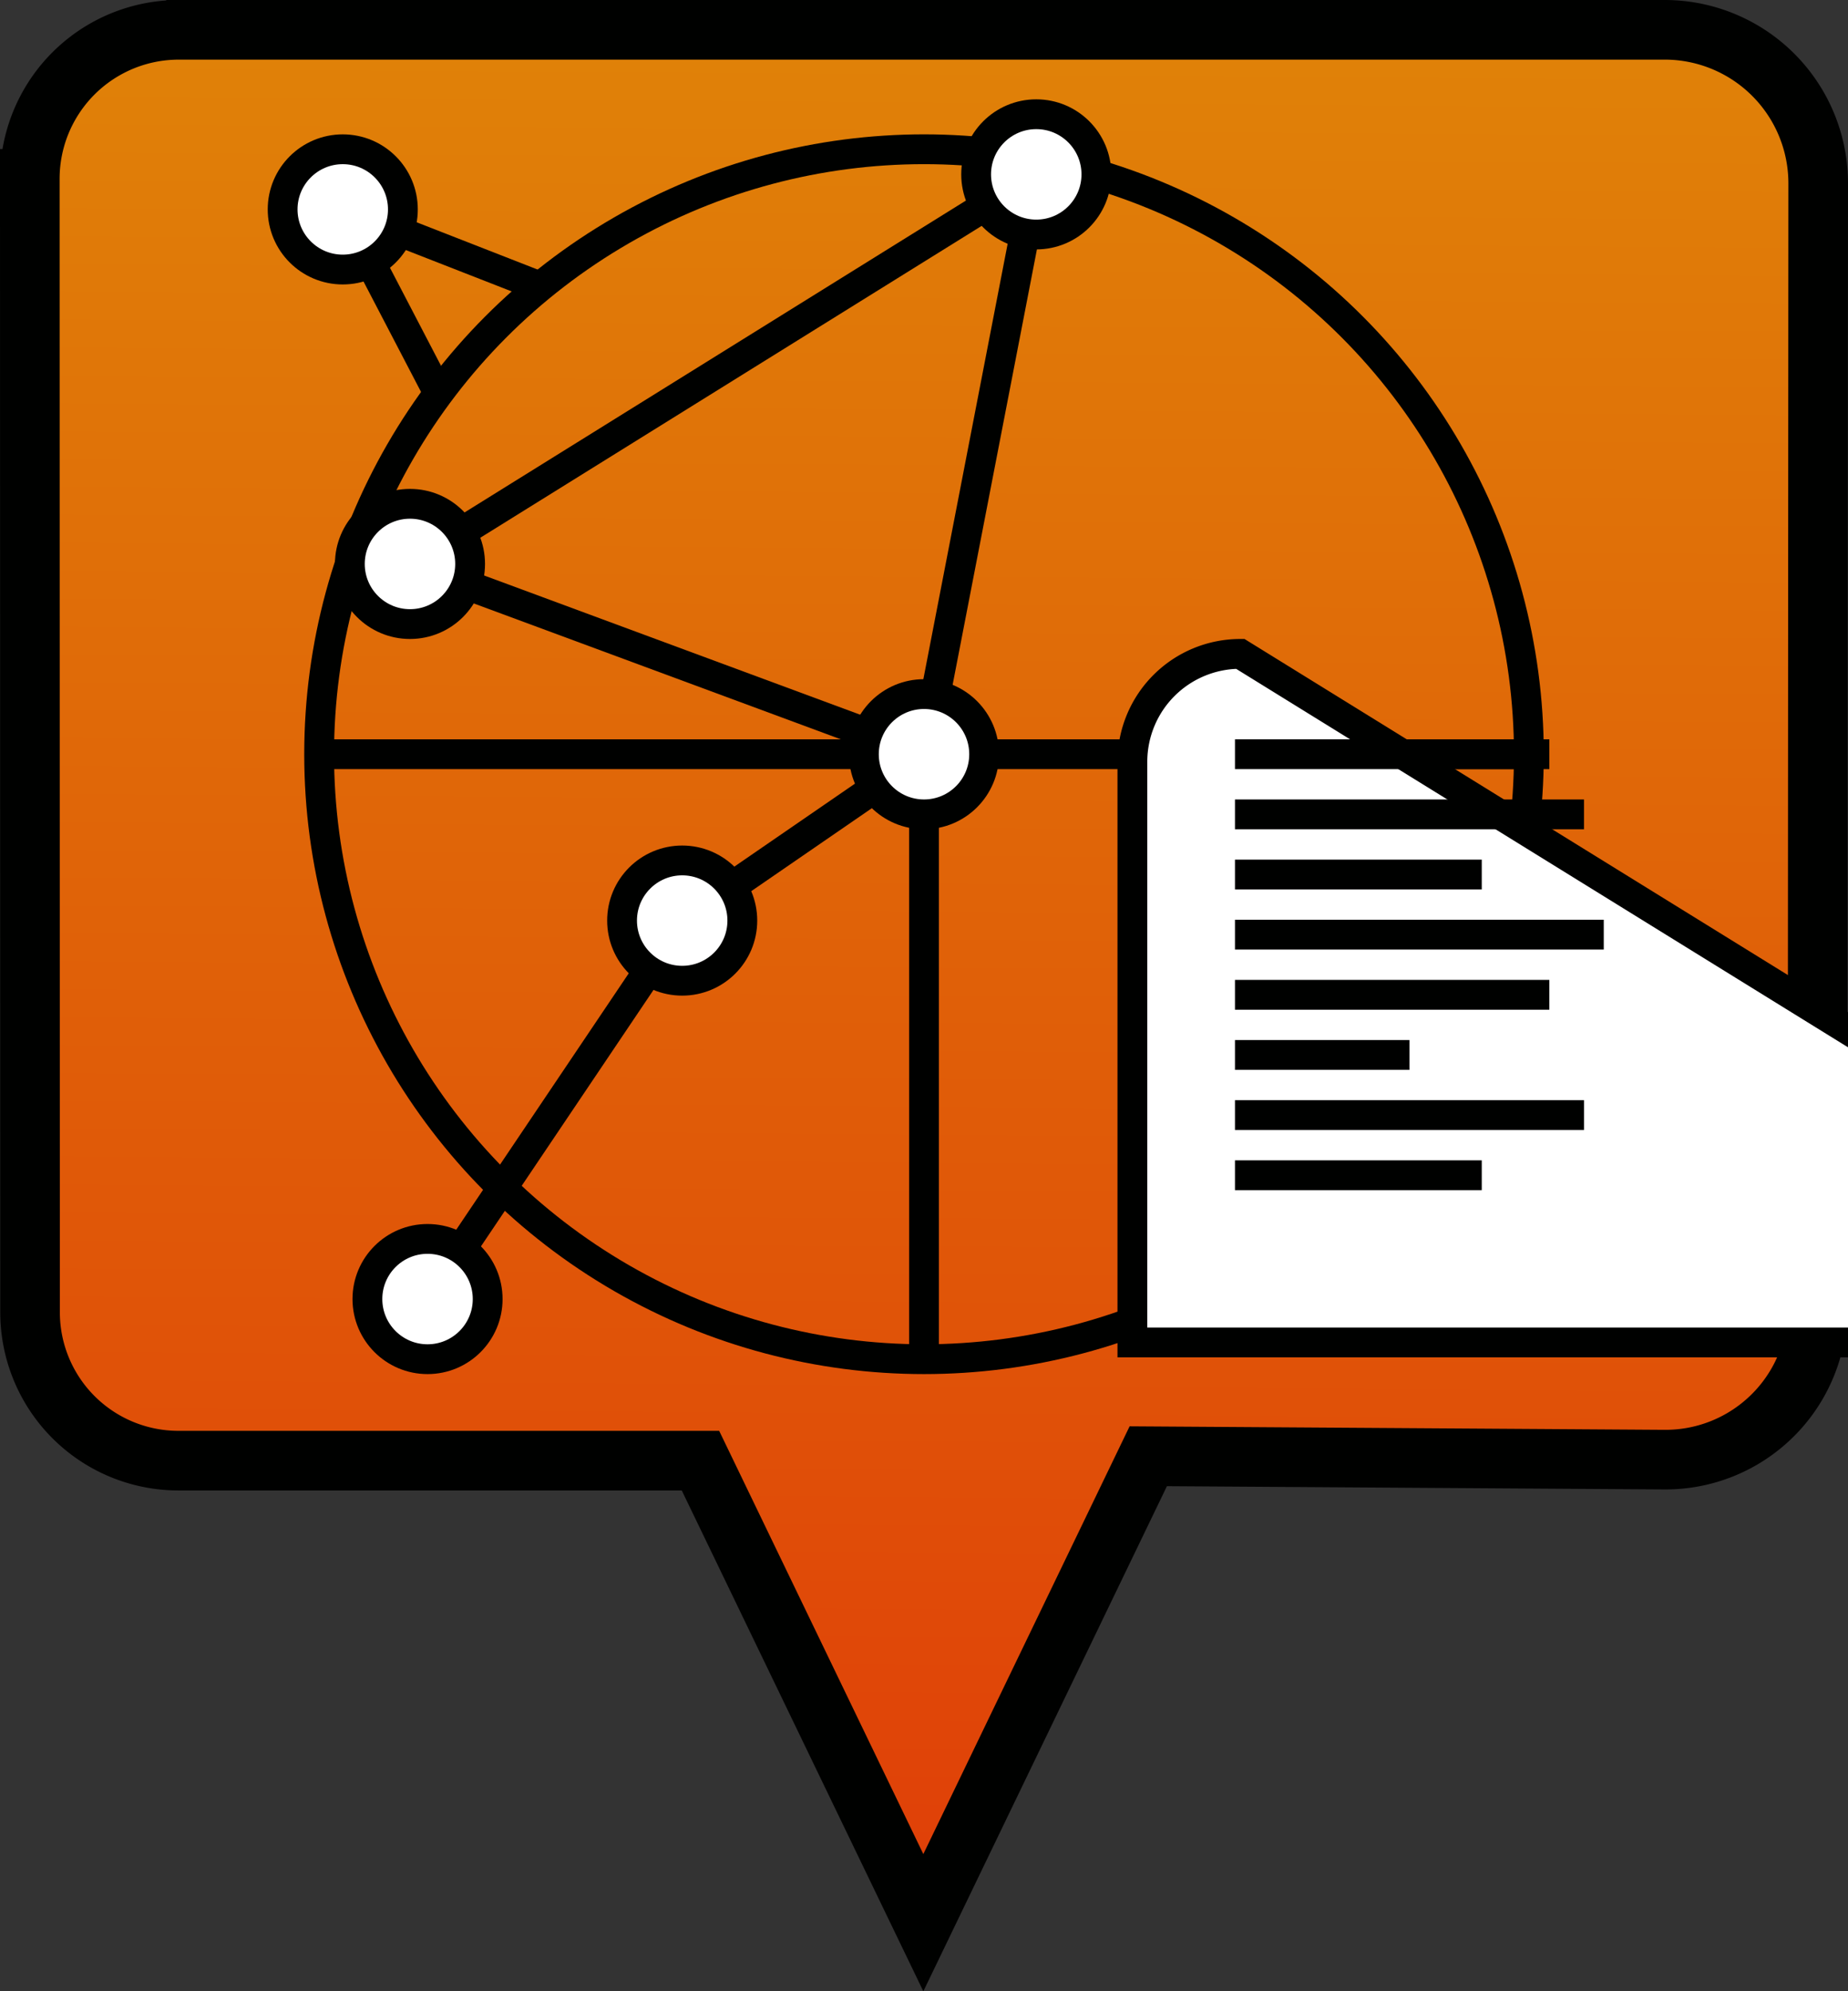 <?xml version="1.0" encoding="UTF-8" standalone="no"?>
<!-- Created with Inkscape (http://www.inkscape.org/) -->

<svg
   width="124.011mm"
   height="133.603mm"
   viewBox="0 0 124.011 133.603"
   version="1.1"
   id="svg1"
   inkscape:version="1.3.2 (091e20e, 2023-11-25, custom)"
   sodipodi:docname="neuralingo.svg"
   inkscape:export-filename="..\..\..\Projects\github.com\nikneem\NeuraLingo\NeuraLingo\src\HexMaster.NeuraLingo.App\Resources\AppIcon\appicon.svg"
   inkscape:export-xdpi="94.217766"
   inkscape:export-ydpi="94.217766"
   xmlns:inkscape="http://www.inkscape.org/namespaces/inkscape"
   xmlns:sodipodi="http://sodipodi.sourceforge.net/DTD/sodipodi-0.dtd"
   xmlns:xlink="http://www.w3.org/1999/xlink"
   xmlns="http://www.w3.org/2000/svg"
   xmlns:svg="http://www.w3.org/2000/svg">
  <rect x="0" y="0" width="124.011" height="133.603" fill="#333333" stroke="none"/>
  <sodipodi:namedview
     id="namedview1"
     pagecolor="#ffffff"
     bordercolor="#000000"
     borderopacity="0.25"
     inkscape:showpageshadow="2"
     inkscape:pageopacity="0.0"
     inkscape:pagecheckerboard="0"
     inkscape:deskcolor="#d1d1d1"
     inkscape:document-units="mm"
     inkscape:zoom="1.122532"
     inkscape:cx="528.27002"
     inkscape:cy="326.49403"
     inkscape:window-width="1920"
     inkscape:window-height="1129"
     inkscape:window-x="-8"
     inkscape:window-y="-8"
     inkscape:window-maximized="1"
     inkscape:current-layer="layer1" />
  <defs
     id="defs1">
    <linearGradient
       id="linearGradient31"
       inkscape:collect="always">
      <stop
         style="stop-color:#ff9000;stop-opacity:1;"
         offset="0"
         id="stop31" />
      <stop
         style="stop-color:#ff3d00;stop-opacity:1;"
         offset="1"
         id="stop32" />
    </linearGradient>
    <linearGradient
       id="swatch23"
       inkscape:swatch="solid">
      <stop
         style="stop-color:#ffffff;stop-opacity:1;"
         offset="0"
         id="stop24" />
    </linearGradient>
    <inkscape:path-effect
       effect="fillet_chamfer"
       id="path-effect2"
       is_visible="true"
       lpeversion="1"
       nodesatellites_param="F,0,0,1,0,7.241,0,1 @ F,0,0,1,0,0,0,1 @ F,0,0,1,0,0,0,1 @ F,0,0,1,0,0,0,1"
       radius="0"
       unit="px"
       method="auto"
       mode="F"
       chamfer_steps="1"
       flexible="false"
       use_knot_distance="true"
       apply_no_radius="true"
       apply_with_radius="true"
       only_selected="false"
       hide_knots="false" />
    <inkscape:path-effect
       effect="fillet_chamfer"
       id="path-effect1"
       is_visible="true"
       lpeversion="1"
       nodesatellites_param="F,0,0,1,0,9.998,0,1 @ F,0,0,1,0,10.307,0,1 @ F,0,0,1,0,10.262,0,1 @ F,0,0,1,0,0,0,1 @ F,0,0,1,0,0,0,1 @ F,0,0,1,0,0,0,1 @ F,0,0,1,0,9.954,0,1"
       radius="0"
       unit="px"
       method="auto"
       mode="F"
       chamfer_steps="1"
       flexible="false"
       use_knot_distance="true"
       apply_no_radius="true"
       apply_with_radius="true"
       only_selected="false"
       hide_knots="false" />
    <linearGradient
       inkscape:collect="always"
       xlink:href="#linearGradient31"
       id="linearGradient32"
       x1="69.863"
       y1="49.667"
       x2="68.951"
       y2="181.27"
       gradientUnits="userSpaceOnUse" />
  </defs>
  <g
     inkscape:label="Layer 1"
     inkscape:groupmode="layer"
     id="layer1"
     style="fill:#ffffff;fill-opacity:1"
     transform="translate(-28.143,-19.265)">
    <path
       style="fill:url(#linearGradient32);fill-opacity:0.847;stroke:#000100;stroke-width:4;stroke-dasharray:none;stroke-opacity:1"
       d="m 54.989,49.667 99.713,0 a 10.301,10.301 45.018 0 1 10.301,10.307 l -0.046,75.431 a 10.201,10.201 135.206 0 1 -10.268,10.195 l -34.642,-0.227 -15.094,31.295 -14.956,-31 H 54.965 a 9.956,9.956 44.994 0 1 -9.956,-9.954 l -0.017,-76.048 a 9.996,9.996 134.994 0 1 9.996,-9.998 z"
       id="path1"
       sodipodi:nodetypes="cccccccc"
       inkscape:path-effect="#path-effect1"
       inkscape:original-d="m 44.99046,49.666667 h 120.01908 l -0.0589,96.000003 -44.90411,-0.29463 -15.09416,31.29463 -14.955809,-31 H 45.011292 Z"
       transform="translate(-14.849,-28.402)"
       inkscape:label="Outline" />
    <circle
       style="fill:#ffffff;fill-opacity:0;stroke:#000100;stroke-width:2;stroke-dasharray:none;stroke-opacity:1"
       id="circle3"
       cx="90.149"
       cy="69.869"
       r="40.59"
       inkscape:label="World" />
    <path
       style="fill:#ffffff;fill-opacity:1;stroke:#000100;stroke-width:2;stroke-dasharray:none;stroke-opacity:1"
       d="M 90.149,110.459 V 69.633"
       id="path7" />
    <path
       style="fill:#ffffff;fill-opacity:1;stroke:#000100;stroke-width:2;stroke-dasharray:none;stroke-opacity:1"
       d="M 49.559,69.869 H 130.738"
       id="path8" />
    <path
       style="fill:#ffffff;fill-opacity:0;stroke:#000100;stroke-width:2;stroke-dasharray:none;stroke-opacity:1"
       d="M 57.573,45.654 51.144,33.315 64.399,38.494"
       id="path9" />
    <path
       style="fill:#ffffff;fill-opacity:0;stroke:#000100;stroke-width:2;stroke-dasharray:none;stroke-opacity:1"
       d="M 56.833,106.424 73.922,81.031 90.149,69.869 97.682,30.964 55.655,57.102 90.149,69.869"
       id="path10" />
    <circle
       style="fill:#ffffff;fill-opacity:1;stroke:#000100;stroke-width:2;stroke-dasharray:none;stroke-opacity:1"
       id="center-circle"
       cx="90.149"
       cy="69.869"
       r="4.035" />
    <circle
       style="fill:#ffffff;fill-opacity:1;stroke:#000100;stroke-width:2;stroke-dasharray:none;stroke-opacity:1"
       id="circle2"
       cx="97.682"
       cy="30.964"
       r="4.035" />
    <circle
       style="fill:#ffffff;fill-opacity:1;stroke:#000100;stroke-width:2;stroke-dasharray:none;stroke-opacity:1"
       id="path2"
       cx="51.144"
       cy="33.315"
       r="4.035" />
    <circle
       style="fill:#ffffff;fill-opacity:1;stroke:#000100;stroke-width:2;stroke-dasharray:none;stroke-opacity:1"
       id="circle4"
       cx="55.655"
       cy="57.102"
       r="4.035" />
    <circle
       style="fill:#ffffff;fill-opacity:1;stroke:#000100;stroke-width:2;stroke-dasharray:none;stroke-opacity:1"
       id="circle5"
       cx="56.833"
       cy="106.424"
       r="4.035" />
    <circle
       style="fill:#ffffff;fill-opacity:1;stroke:#000100;stroke-width:2;stroke-dasharray:none;stroke-opacity:1"
       id="circle6"
       cx="73.922"
       cy="81.031"
       r="4.035" />
    <path
       style="fill:#ffffff;fill-opacity:1;stroke:#000100;stroke-width:2;stroke-dasharray:none;stroke-opacity:1"
       id="rect10"
       width="38.232"
       height="46.198"
       x="102.718"
       y="63.522"
       inkscape:path-effect="#path-effect2"
       sodipodi:type="rect"
       d="m 109.959,63.522 h 30.991 V 109.719 H 102.718 V 70.763 a 7.241,7.241 135 0 1 7.241,-7.241 z"
       transform="translate(1.414,-0.385)" />
    <path
       style="fill:#ffffff;fill-opacity:1;stroke:#000100;stroke-width:2;stroke-dasharray:none"
       d="m 111.016,69.869 h 21.095"
       id="path3" />
    <path
       style="fill:#ffffff;fill-opacity:1;stroke:#000100;stroke-width:2;stroke-dasharray:none"
       d="m 111.016,73.905 h 23.421"
       id="path4" />
    <path
       style="fill:#ffffff;fill-opacity:1;stroke:#000100;stroke-width:2;stroke-dasharray:none"
       d="m 111.016,77.94 h 16.561"
       id="path5" />
    <path
       style="fill:#ffffff;fill-opacity:1;stroke:#000100;stroke-width:2"
       d="M 111.016,81.975 H 135.764"
       id="path6" />
    <path
       style="fill:#ffffff;fill-opacity:1;stroke:#000100;stroke-width:2;stroke-dasharray:none"
       d="m 111.016,86.011 h 21.095"
       id="path11" />
    <path
       style="fill:#ffffff;fill-opacity:1;stroke:#000100;stroke-width:2;stroke-dasharray:none"
       d="m 111.016,90.046 h 11.71"
       id="path12" />
    <path
       style="fill:#ffffff;fill-opacity:1;stroke:#000100;stroke-width:2;stroke-dasharray:none"
       d="m 111.016,94.082 h 23.421"
       id="path13" />
    <path
       style="fill:#ffffff;fill-opacity:1;stroke:#000100;stroke-width:2;stroke-dasharray:none"
       d="m 111.016,98.117 h 16.561"
       id="path14" />
  </g>
</svg>
